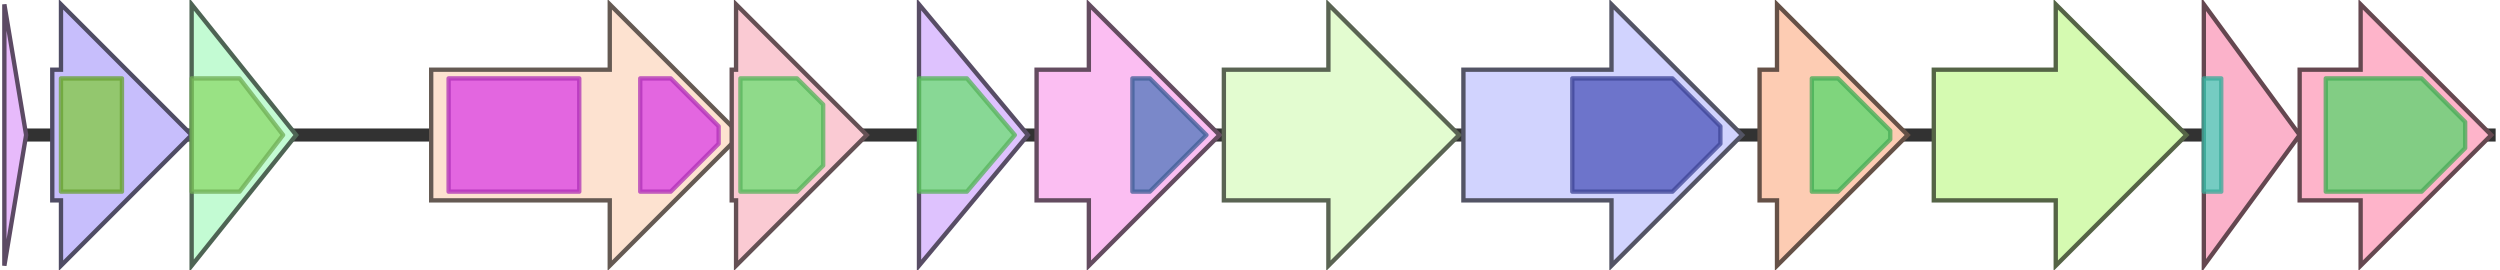 <svg version="1.1" baseProfile="full" xmlns="http://www.w3.org/2000/svg" width="574" height="62">
	<line x1="1" y1="31" x2="573" y2="31" style="stroke:rgb(50,50,50); stroke-width:3 "/>
	<g>
		<title>getJ</title>
		<polygon class="getJ" points="404,16 408,16 408,1 438,31 408,61 408,46 404,46" fill="rgb(253,204,179)" fill-opacity="1.0" stroke="rgb(101,81,71)" stroke-width="1" />
		<g>
			<title>PF00067</title>
			<polygon class="PF00067" points="416,18 422,18 434,30 434,32 422,44 416,44" stroke-linejoin="round" width="18" height="26" fill="rgb(85,216,107)" stroke="rgb(68,172,85)" stroke-width="1" opacity="0.75" />
		</g>
	</g>
	<g>
		<title>getK</title>
		<polygon class="getK" points="444,16 472,16 472,1 502,31 472,61 472,46 444,46" fill="rgb(213,250,177)" fill-opacity="1.0" stroke="rgb(85,100,70)" stroke-width="1" />
	</g>
	<g>
		<title>getL</title>
		<polygon class="getL" points="506,16 506,16 506,1 528,31 506,61 506,46 506,46" fill="rgb(251,178,202)" fill-opacity="1.0" stroke="rgb(100,71,80)" stroke-width="1" />
		<g>
			<title>PF00440</title>
			<rect class="PF00440" x="506" y="18" stroke-linejoin="round" width="4" height="26" fill="rgb(73,212,190)" stroke="rgb(58,169,152)" stroke-width="1" opacity="0.75" />
		</g>
	</g>
	<g>
		<title>getM</title>
		<polygon class="getM" points="528,16 542,16 542,1 572,31 542,61 542,46 528,46" fill="rgb(254,180,202)" fill-opacity="1.0" stroke="rgb(101,72,80)" stroke-width="1" />
		<g>
			<title>PF01546</title>
			<polygon class="PF01546" points="534,18 556,18 566,28 566,34 556,44 534,44" stroke-linejoin="round" width="32" height="26" fill="rgb(88,213,108)" stroke="rgb(70,170,86)" stroke-width="1" opacity="0.75" />
		</g>
	</g>
	<g>
		<title>getA</title>
		<polygon class="getA" points="1,16 1,16 1,1 6,31 1,61 1,46 1,46" fill="rgb(231,186,251)" fill-opacity="1.0" stroke="rgb(92,74,100)" stroke-width="1" />
	</g>
	<g>
		<title>getB</title>
		<polygon class="getB" points="12,16 14,16 14,1 44,31 14,61 14,46 12,46" fill="rgb(199,190,252)" fill-opacity="1.0" stroke="rgb(79,76,100)" stroke-width="1" />
		<g>
			<title>PF00005</title>
			<rect class="PF00005" x="14" y="18" stroke-linejoin="round" width="14" height="26" fill="rgb(129,201,63)" stroke="rgb(103,160,50)" stroke-width="1" opacity="0.75" />
		</g>
	</g>
	<g>
		<title>getC</title>
		<polygon class="getC" points="44,16 44,16 44,1 68,31 44,61 44,46 44,46" fill="rgb(195,251,211)" fill-opacity="1.0" stroke="rgb(78,100,84)" stroke-width="1" />
		<g>
			<title>PF01061</title>
			<polygon class="PF01061" points="44,18 55,18 65,31 65,31 55,44 44,44" stroke-linejoin="round" width="21" height="26" fill="rgb(139,217,106)" stroke="rgb(111,173,84)" stroke-width="1" opacity="0.75" />
		</g>
	</g>
	<g>
		<title>getD</title>
		<polygon class="getD" points="99,16 140,16 140,1 170,31 140,61 140,46 99,46" fill="rgb(253,226,208)" fill-opacity="1.0" stroke="rgb(101,90,83)" stroke-width="1" />
		<g>
			<title>PF04738</title>
			<rect class="PF04738" x="103" y="18" stroke-linejoin="round" width="30" height="26" fill="rgb(219,60,229)" stroke="rgb(175,47,183)" stroke-width="1" opacity="0.75" />
		</g>
		<g>
			<title>PF04738</title>
			<polygon class="PF04738" points="147,18 154,18 165,29 165,33 154,44 147,44" stroke-linejoin="round" width="18" height="26" fill="rgb(219,60,229)" stroke="rgb(175,47,183)" stroke-width="1" opacity="0.75" />
		</g>
	</g>
	<g>
		<title>getE</title>
		<polygon class="getE" points="168,16 169,16 169,1 199,31 169,61 169,46 168,46" fill="rgb(250,202,211)" fill-opacity="1.0" stroke="rgb(100,80,84)" stroke-width="1" />
		<g>
			<title>PF14028</title>
			<polygon class="PF14028" points="170,18 183,18 189,24 189,38 183,44 170,44" stroke-linejoin="round" width="19" height="26" fill="rgb(107,223,113)" stroke="rgb(85,178,90)" stroke-width="1" opacity="0.75" />
		</g>
	</g>
	<g>
		<title>getF</title>
		<polygon class="getF" points="211,16 211,16 211,1 236,31 211,61 211,46 211,46" fill="rgb(222,194,254)" fill-opacity="1.0" stroke="rgb(88,77,101)" stroke-width="1" />
		<g>
			<title>PF14028</title>
			<polygon class="PF14028" points="211,18 222,18 233,31 233,31 222,44 211,44" stroke-linejoin="round" width="22" height="26" fill="rgb(107,223,113)" stroke="rgb(85,178,90)" stroke-width="1" opacity="0.75" />
		</g>
	</g>
	<g>
		<title>getG</title>
		<polygon class="getG" points="238,16 250,16 250,1 280,31 250,61 250,46 238,46" fill="rgb(251,190,242)" fill-opacity="1.0" stroke="rgb(100,76,96)" stroke-width="1" />
		<g>
			<title>PF00881</title>
			<polygon class="PF00881" points="260,18 264,18 277,31 264,44 260,44" stroke-linejoin="round" width="18" height="26" fill="rgb(79,118,187)" stroke="rgb(63,94,149)" stroke-width="1" opacity="0.75" />
		</g>
	</g>
	<g>
		<title>getH</title>
		<polygon class="getH" points="281,16 305,16 305,1 335,31 305,61 305,46 281,46" fill="rgb(227,252,208)" fill-opacity="1.0" stroke="rgb(90,100,83)" stroke-width="1" />
	</g>
	<g>
		<title>getI</title>
		<polygon class="getI" points="336,16 370,16 370,1 400,31 370,61 370,46 336,46" fill="rgb(209,211,254)" fill-opacity="1.0" stroke="rgb(83,84,101)" stroke-width="1" />
		<g>
			<title>PF02624</title>
			<polygon class="PF02624" points="361,18 384,18 395,29 395,33 384,44 361,44" stroke-linejoin="round" width="34" height="26" fill="rgb(76,84,185)" stroke="rgb(60,67,148)" stroke-width="1" opacity="0.75" />
		</g>
	</g>
</svg>
